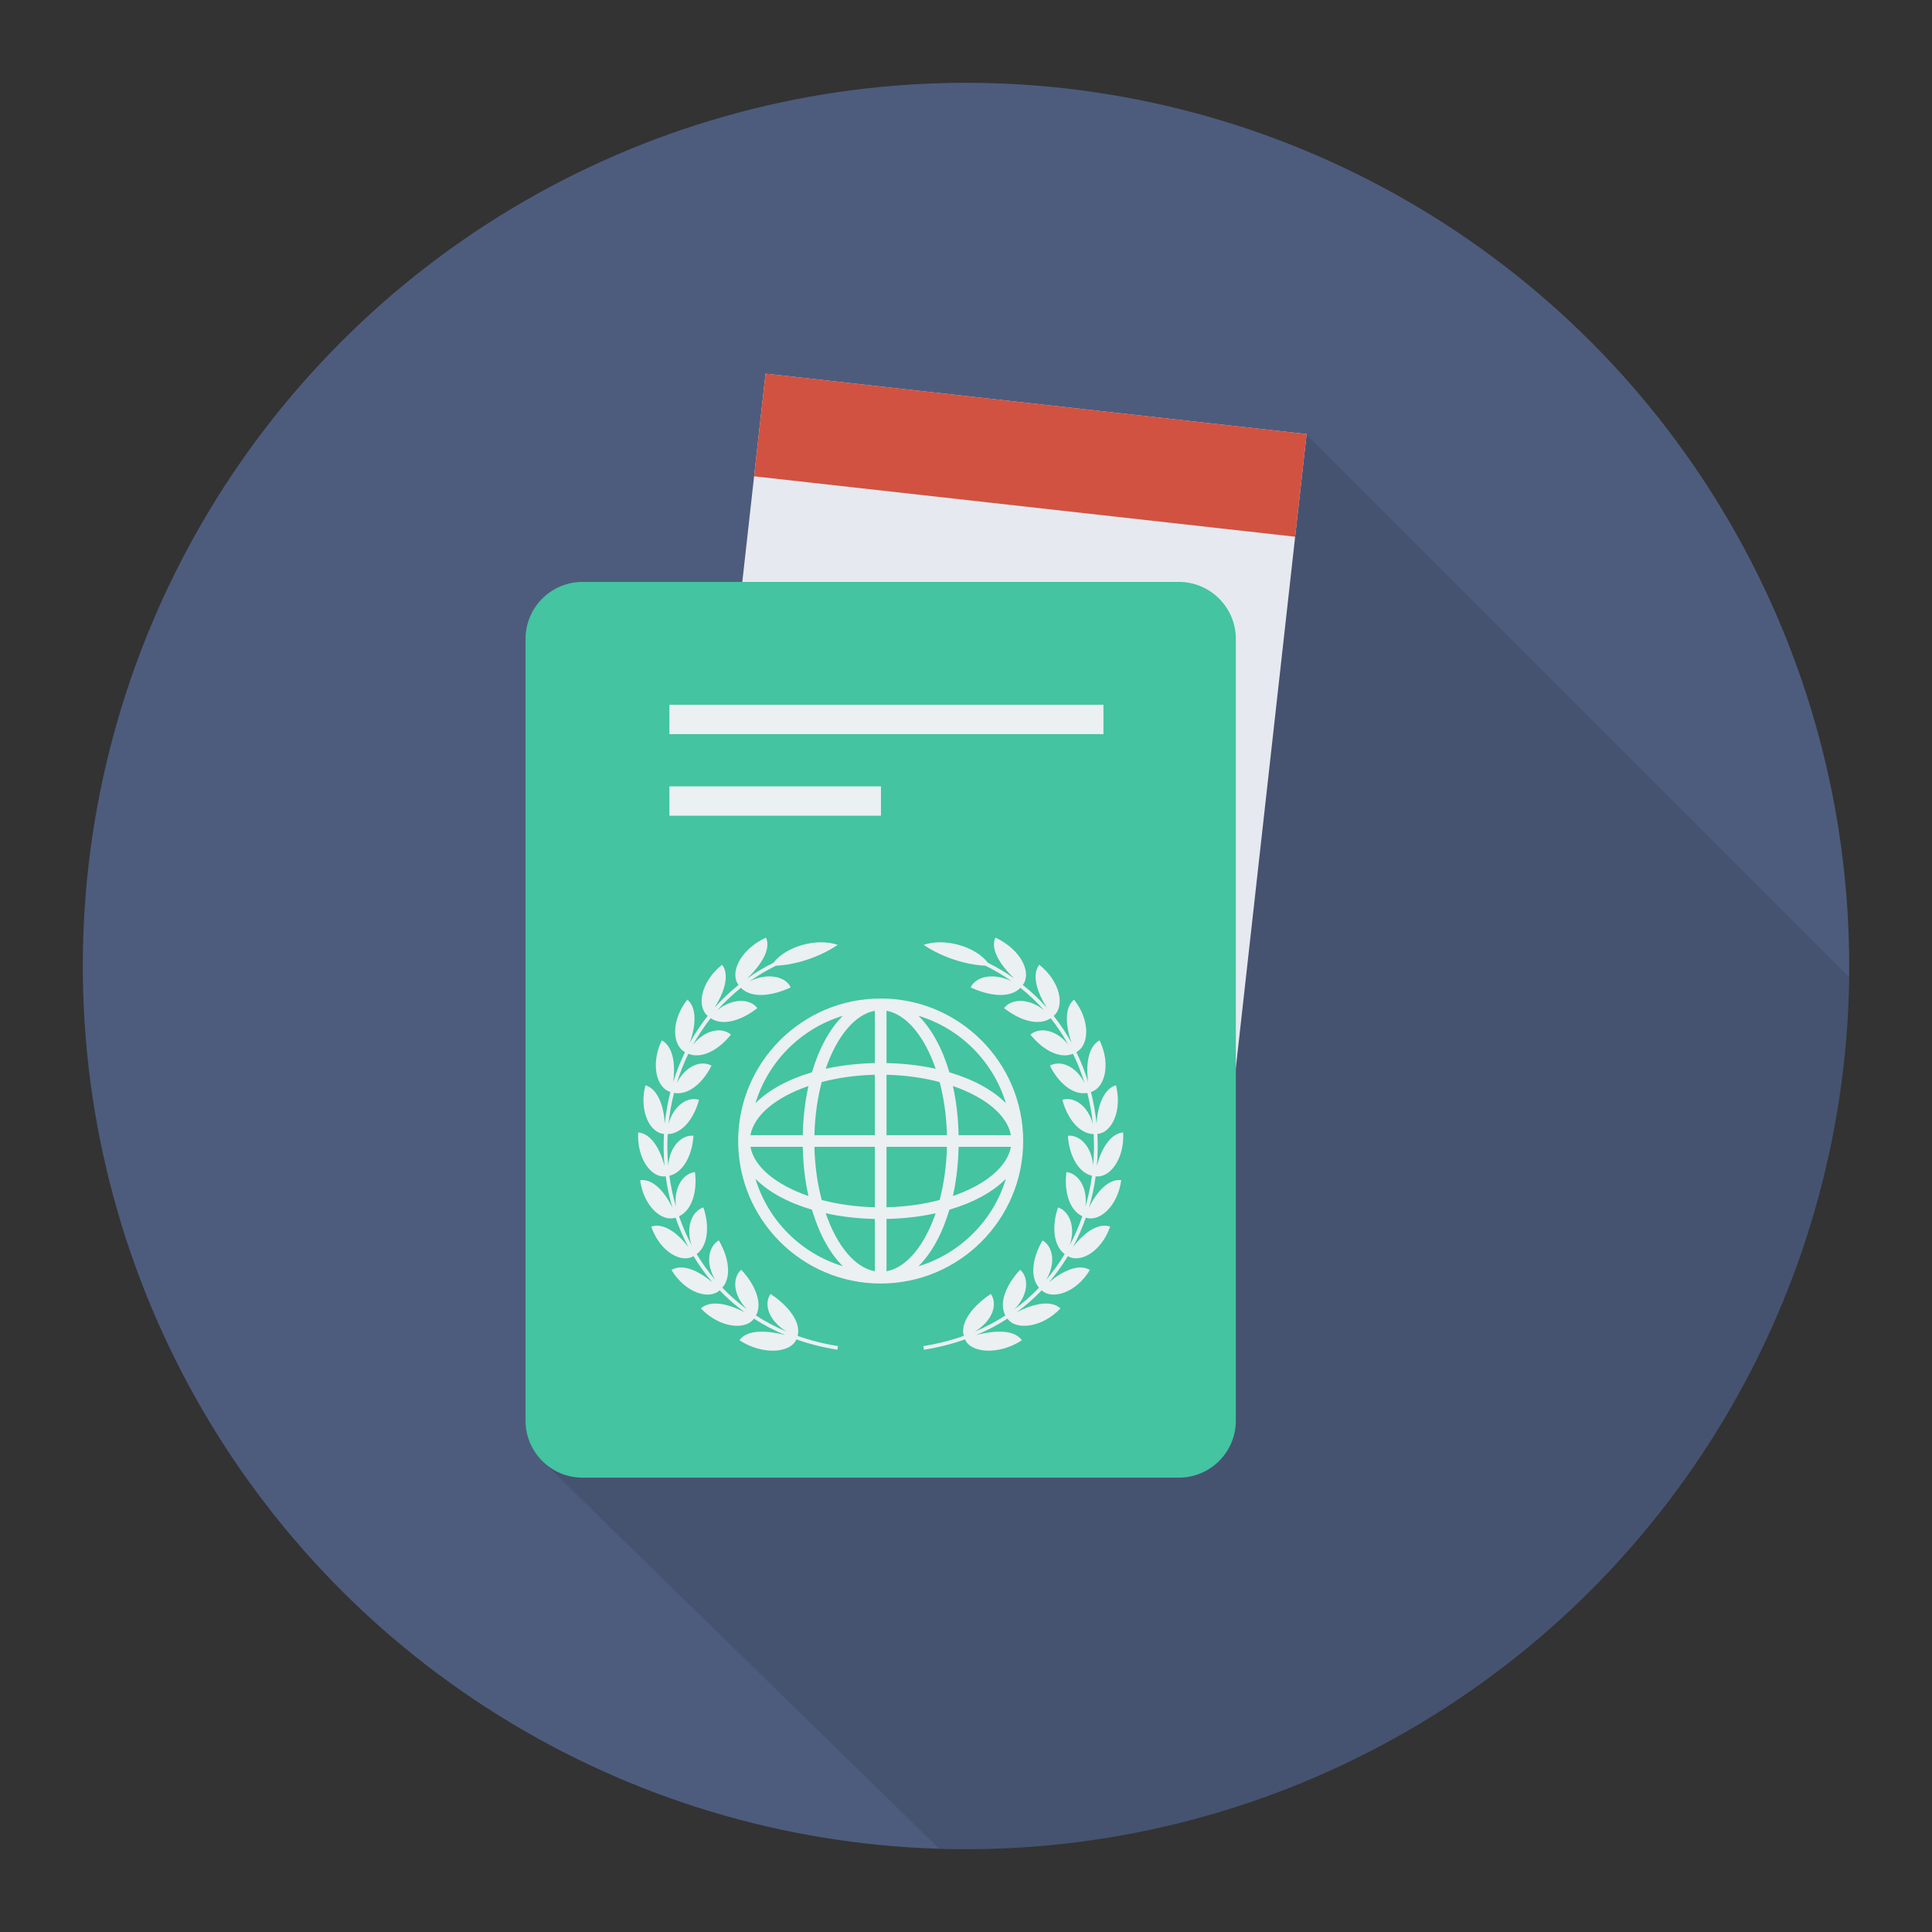 <svg enable-background="new 0 0 140 140" height="512" viewBox="0 0 140 140" width="512" xmlns="http://www.w3.org/2000/svg"><rect x="0" y="0" width="140" height="140" fill="#333333" stroke="none"/><circle cx="70" cy="70" fill="#4d5c7d" r="64"/><path d="m39.287 105.865 28.753 28.086c.653.02 1.303.05 1.96.05 35.085 0 63.561-28.236 63.98-63.222l-39.324-39.324-39.2-4.38-.83 7.44-.85 7.65h-11.56c-2.29 0-4.14 1.85-4.14 4.14v56.64c0 1.14.46 2.17 1.21 2.91z" opacity=".1"/><path d="m51.431 29.05h39.445v70.338h-39.445z" fill="#e6e9ef" transform="matrix(.994 .111 -.111 .994 7.576 -7.508)"/><path d="m54.923 29.245h39.445v7.484h-39.445z" fill="#d15241" transform="matrix(.994 .111 -.111 .994 4.128 -8.09)"/><path d="m85.42 42.167h-43.205c-2.283 0-4.134 1.851-4.134 4.134v56.642c0 2.283 1.851 4.134 4.134 4.134h43.205c2.283 0 4.134-1.851 4.134-4.134v-56.642c0-2.283-1.851-4.134-4.134-4.134z" fill="#44c4a1"/><g fill="#ebf0f3"><path d="m54.878 73.05c-.552-.718-1.837-.718-2.902.159.516-.584 1.088-1.129 1.714-1.628.737.761 2.19.626 3.608-.029-.377-.819-1.699-1.083-2.985-.438.596-.421 1.236-.802 1.921-1.138 1.437-.057 3.161-.625 4.472-1.507h-0c-1.514-.53-3.759.113-4.657 1.297-.675.334-1.306.712-1.895 1.129 1.012-.983 1.737-2.128 1.35-2.954-0-0-0-0-0-0-1.942.913-2.629 2.615-1.984 3.43-.638.508-1.22 1.063-1.746 1.658.727-1.152 1.112-2.397.55-3.12l-0-0c-1.575 1.257-1.844 3.044-1.041 3.706-.489.619-.923 1.273-1.3 1.956.45-1.265.526-2.547-.175-3.136 0 0-0 0-0-0-1.208 1.53-1.092 3.323-.171 3.805-.341.7-.625 1.425-.853 2.167.181-1.324-.022-2.586-.827-3.018h-0c-.841 1.731-.373 3.458.624 3.74-.192.752-.328 1.519-.407 2.291-.079-1.332-.532-2.521-1.404-2.779h-0c-.474 1.86.313 3.454 1.345 3.527-.043.775-.03 1.554.039 2.327-.331-1.29-1.003-2.36-1.908-2.434l-0.0 0c-.107 1.917.967 3.32 1.993 3.179.105.769.267 1.53.485 2.276-.574-1.199-1.436-2.11-2.338-1.997l-0.0 0c.26 1.902 1.587 3.06 2.566 2.712.254.734.565 1.449.931 2.137-.809-1.061-1.831-1.78-2.693-1.484 0 0-0.0 0-0.0 0.0.626 1.815 2.175 2.683 3.065 2.139.403.669.862 1.309 1.377 1.91-1.036-.877-2.188-1.375-2.975-.908 0 0-0 0-0.0 0.0.993 1.656 2.729 2.193 3.491 1.476.552.576 1.159 1.111 1.824 1.597-1.255-.651-2.506-.904-3.183-.284l-0.0 0c1.36 1.425 3.251 1.598 3.842.737.7.453 1.457.854 2.27 1.195-1.465-.382-2.786-.375-3.317.374l-0.0 0c1.727 1.123 3.74.903 4.12-.064.927.329 1.92.582 2.98.75.014-.088.028-.177.042-.265-1.041-.165-2.017-.414-2.927-.737.276-1.01-.716-2.219-1.962-3.042-.521.737-.132 1.953 1.173 2.737-.798-.335-1.541-.729-2.229-1.174.507-.922-.092-2.278-1.072-3.319-.667.611-.584 1.865.425 2.874-.652-.477-1.249-1.002-1.791-1.568.697-.792.457-2.222-.256-3.429-.778.46-.97 1.695-.25 2.87-.506-.591-.957-1.219-1.353-1.876.845-.63.933-2.065.486-3.386-.853.29-1.291 1.455-.851 2.742-.36-.675-.665-1.378-.914-2.098.953-.442 1.334-1.823 1.154-3.205-.892.109-1.546 1.159-1.378 2.503-.214-.732-.373-1.479-.476-2.235 1.02-.238 1.662-1.509 1.748-2.9-.895-.076-1.736.819-1.83 2.169-.068-.759-.081-1.524-.038-2.285 1.045-.024 1.915-1.137 2.268-2.487-.863-.258-1.859.449-2.209 1.752.078-.758.211-1.511.4-2.25 1.03.191 2.095-.724 2.714-1.978-.795-.431-1.918.06-2.514 1.269.224-.729.503-1.441.838-2.128.974.399 2.201-.283 3.086-1.389-.692-.586-1.91-.333-2.745.733.37-.67.796-1.314 1.276-1.921.876.591 2.232.172 3.384-.735z"/><path d="m72.757 73.05c.552-.718 1.837-.718 2.902.159-.516-.584-1.088-1.129-1.714-1.628-.737.761-2.19.626-3.608-.029.377-.819 1.699-1.083 2.985-.438-.596-.421-1.236-.802-1.921-1.138-1.437-.057-3.161-.625-4.472-1.507h0c1.514-.53 3.759.113 4.657 1.297.675.334 1.306.712 1.895 1.129-1.012-.983-1.737-2.128-1.35-2.954 0-0 0-0 0-0 1.942.913 2.629 2.615 1.984 3.43.638.508 1.22 1.063 1.746 1.658-.727-1.152-1.112-2.397-.55-3.12 0 0 0-0.0 0-0 1.575 1.257 1.844 3.044 1.041 3.706.489.619.923 1.273 1.3 1.956-.45-1.265-.526-2.547.175-3.136 0 0 0 0 0-0 1.208 1.53 1.092 3.323.171 3.805.341.7.625 1.425.853 2.167-.181-1.324.022-2.586.827-3.018h0c.841 1.731.373 3.458-.624 3.74.192.752.328 1.519.407 2.291.079-1.332.532-2.521 1.404-2.779h0c.474 1.86-.313 3.454-1.345 3.527.043.775.03 1.554-.039 2.327.331-1.29 1.003-2.36 1.908-2.434l0.0 0c.107 1.917-.967 3.32-1.993 3.179-.105.769-.267 1.53-.485 2.276.574-1.199 1.436-2.11 2.338-1.997l0.0 0c-.26 1.902-1.587 3.06-2.566 2.712-.254.734-.565 1.449-.931 2.137.809-1.061 1.831-1.78 2.693-1.484 0 0.0 0.0 0.0 0.0 0-.626 1.815-2.175 2.683-3.065 2.139-.403.669-.862 1.309-1.377 1.91 1.036-.877 2.188-1.375 2.975-.908 0 0 0 0 0.0 0-.993 1.656-2.729 2.193-3.491 1.476-.552.576-1.16 1.111-1.824 1.597 1.255-.651 2.506-.904 3.183-.284l0.0 0c-1.36 1.425-3.251 1.598-3.842.737-.7.453-1.457.854-2.27 1.195 1.465-.382 2.786-.375 3.317.374l0.0 0c-1.727 1.123-3.74.903-4.12-.064-.927.329-1.92.582-2.98.75-.014-.088-.028-.177-.042-.265 1.041-.165 2.017-.414 2.927-.737-.276-1.01.716-2.219 1.962-3.042.521.737.132 1.953-1.173 2.737.798-.335 1.541-.729 2.229-1.174-.507-.922.092-2.278 1.072-3.319.667.611.584 1.865-.425 2.874.652-.477 1.249-1.002 1.791-1.568-.697-.792-.457-2.222.256-3.429.778.46.97 1.695.25 2.87.506-.591.957-1.219 1.353-1.876-.845-.63-.933-2.065-.486-3.386.853.29 1.291 1.455.851 2.742.36-.675.665-1.378.914-2.098-.953-.442-1.334-1.823-1.154-3.205.892.109 1.546 1.159 1.378 2.503.214-.732.373-1.479.476-2.235-1.02-.238-1.662-1.509-1.748-2.9.895-.076 1.736.819 1.83 2.169.068-.759.081-1.524.038-2.285-1.045-.024-1.915-1.137-2.268-2.487.863-.258 1.859.449 2.209 1.752-.078-.758-.211-1.511-.4-2.25-1.03.191-2.095-.724-2.714-1.978.795-.431 1.918.06 2.514 1.269-.224-.729-.503-1.441-.838-2.128-.974.399-2.201-.283-3.086-1.389.692-.586 1.91-.333 2.745.733-.37-.67-.796-1.314-1.276-1.921-.876.591-2.232.172-3.384-.735z"/><path d="m63.817 72.355c-5.694 0-10.327 4.633-10.327 10.327s4.633 10.327 10.327 10.327 10.327-4.633 10.327-10.327-4.633-10.327-10.327-10.327zm5.647 9.904c-.027-1.264-.167-2.464-.413-3.562 2.319.798 3.938 2.098 4.204 3.562zm-.846 0h-4.378v-4.378c1.372.033 2.677.219 3.85.529.31 1.172.496 2.478.529 3.85zm-4.378-5.224v-3.791c1.465.265 2.765 1.885 3.562 4.204-1.098-.245-2.299-.386-3.562-.413zm-.846-3.791v3.791c-1.264.027-2.464.167-3.562.413.798-2.319 2.098-3.938 3.562-4.204zm0 4.637v4.378h-4.378c.033-1.372.219-2.677.529-3.85 1.172-.31 2.478-.496 3.85-.529zm-5.224 4.378h-3.791c.265-1.465 1.885-2.765 4.204-3.562-.245 1.098-.386 2.299-.413 3.562zm0 .846c.027 1.264.167 2.464.413 3.562-2.319-.798-3.938-2.098-4.204-3.562zm.846 0h4.378v4.378c-1.372-.033-2.677-.219-3.85-.529-.31-1.172-.496-2.478-.529-3.85zm4.378 5.224v3.791c-1.465-.265-2.765-1.885-3.562-4.204 1.098.245 2.299.386 3.562.413zm.846 3.791v-3.791c1.264-.027 2.464-.167 3.562-.413-.798 2.319-2.098 3.938-3.562 4.204zm0-4.637v-4.378h4.378c-.033 1.372-.219 2.677-.529 3.85-1.172.31-2.478.496-3.85.529zm5.224-4.378h3.791c-.265 1.465-1.885 2.765-4.204 3.562.245-1.098.386-2.299.413-3.562zm3.427-3.163c-.94-.949-2.36-1.726-4.095-2.239-.513-1.735-1.29-3.155-2.239-4.095 3.027.916 5.418 3.307 6.334 6.334zm-11.814-6.334c-.949.94-1.726 2.36-2.239 4.095-1.735.513-3.155 1.29-4.095 2.239.916-3.027 3.307-5.418 6.334-6.334zm-6.334 11.814c.94.949 2.36 1.726 4.095 2.239.513 1.735 1.29 3.155 2.239 4.095-3.027-.916-5.418-3.306-6.334-6.334zm11.814 6.334c.949-.94 1.726-2.36 2.239-4.095 1.735-.513 3.155-1.29 4.095-2.239-.916 3.027-3.307 5.418-6.334 6.334z"/><path d="m48.507 51.069h31.452v2.128h-31.452z"/><path d="m48.507 56.981h15.33v2.128h-15.33z"/></g></svg>